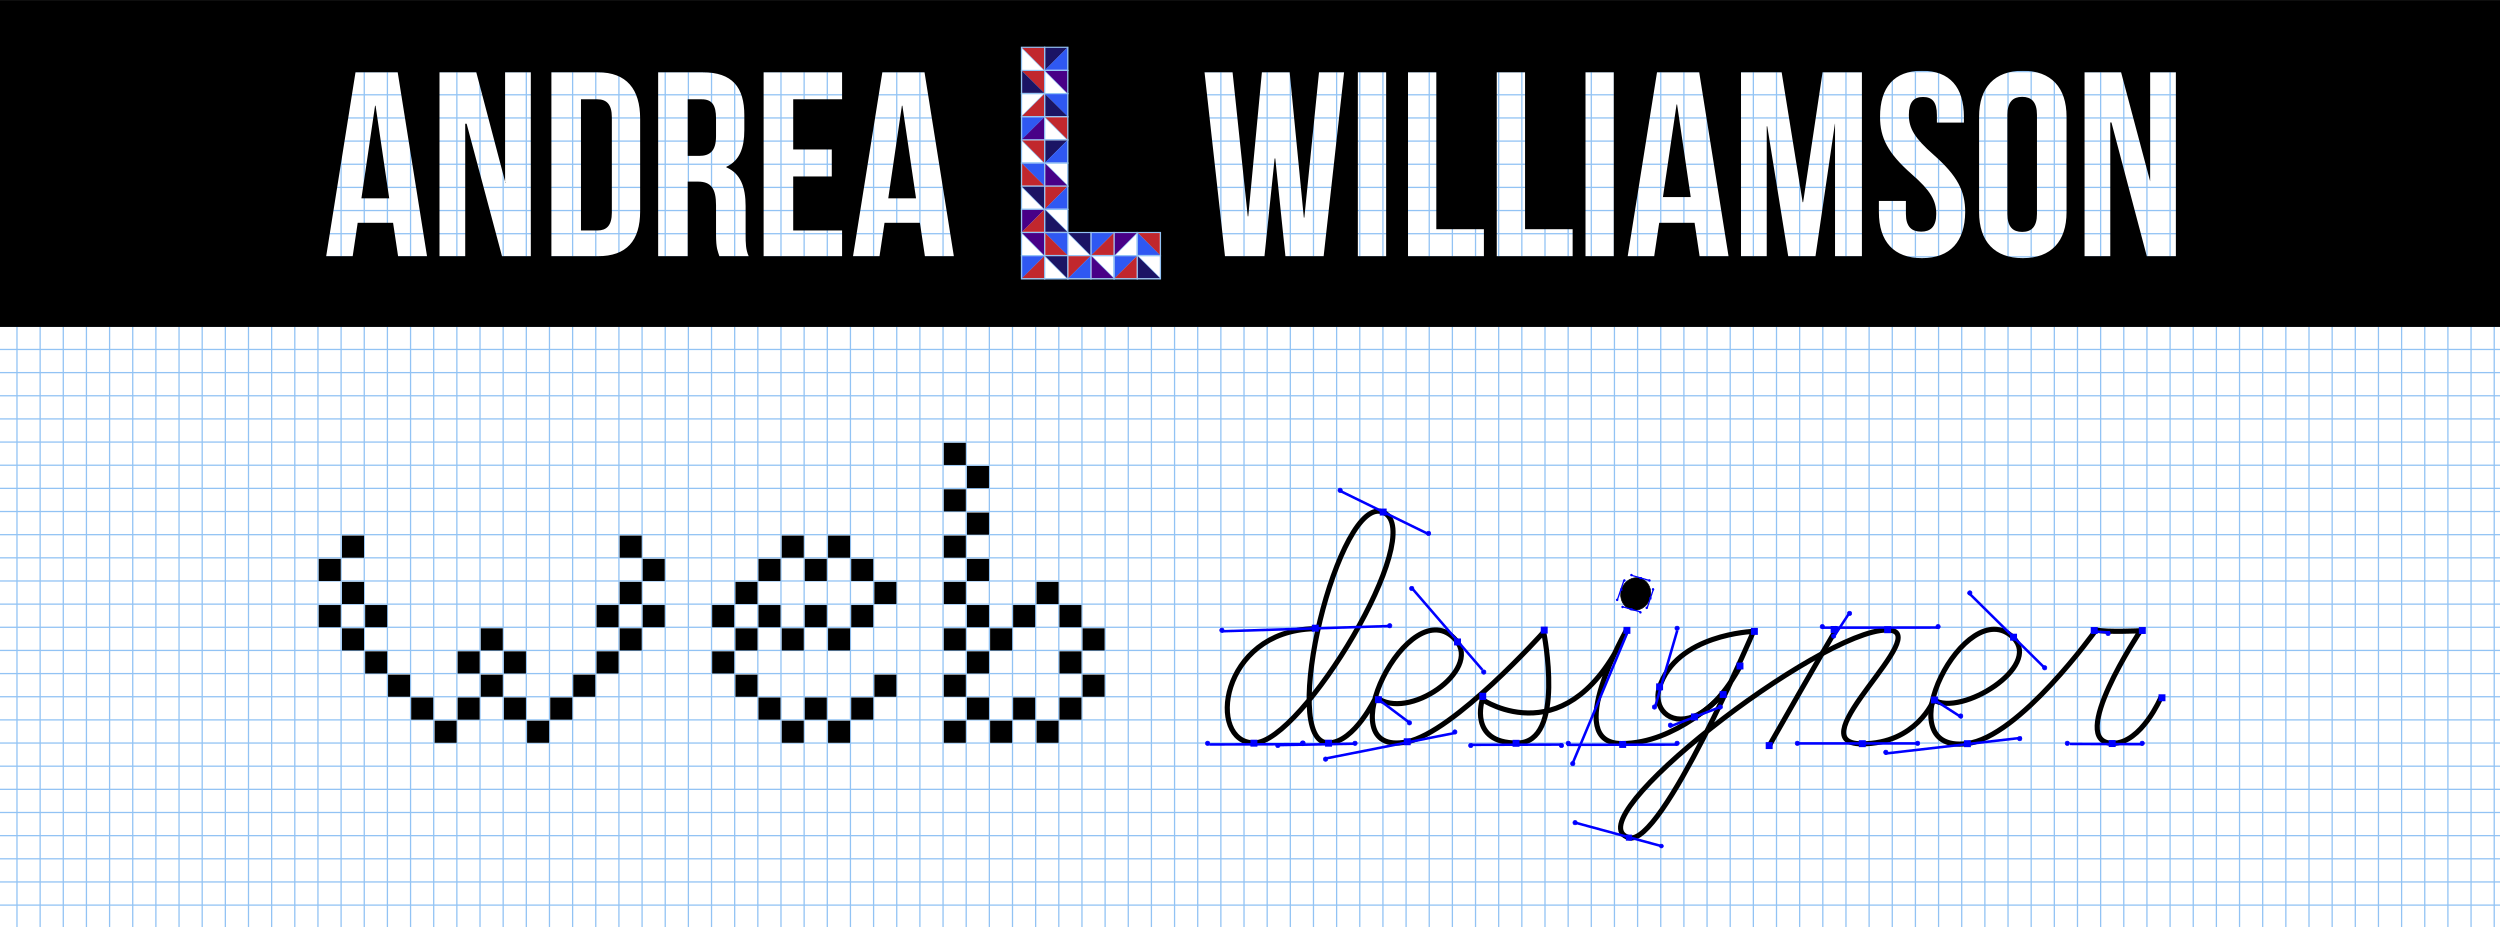 <?xml version="1.0" encoding="utf-8"?>
<!-- Generator: Adobe Illustrator 18.1.0, SVG Export Plug-In . SVG Version: 6.00 Build 0)  -->
<svg version="1.1" xmlns="http://www.w3.org/2000/svg" xmlns:xlink="http://www.w3.org/1999/xlink" x="0px" y="0px"
	 viewBox="0 0 1943.7 721.1" enable-background="new 0 0 1943.7 721.1" xml:space="preserve">
<rect x="0" y="0" width="1943.7" height="721.1" fill="#333333" stroke="none"/>
<g id="Layer_1">
	<polygon fill="#FFFFFF" points="1943.7,725.4 0,725 0,55.2 1943.7,55.7 	"/>
</g>
<g id="Layer_7">
	<path fill="none" stroke="#92C3F4" stroke-miterlimit="10" d="M1964.3,54.9"/>
	<line fill="none" stroke="#92C3F4" stroke-miterlimit="10" x1="193.2" y1="55.2" x2="193.2" y2="725.2"/>
	<line fill="none" stroke="#92C3F4" stroke-miterlimit="10" x1="211.2" y1="55.2" x2="211.2" y2="725.2"/>
	<line fill="none" stroke="#92C3F4" stroke-miterlimit="10" x1="229.2" y1="55.2" x2="229.2" y2="725.2"/>
	<line fill="none" stroke="#92C3F4" stroke-miterlimit="10" x1="247.2" y1="55.2" x2="247.2" y2="725.2"/>
	<line fill="none" stroke="#92C3F4" stroke-miterlimit="10" x1="265.2" y1="55.2" x2="265.2" y2="725.2"/>
	<line fill="none" stroke="#92C3F4" stroke-miterlimit="10" x1="283.2" y1="55.2" x2="283.2" y2="725.2"/>
	<line fill="none" stroke="#92C3F4" stroke-miterlimit="10" x1="301.2" y1="55.2" x2="301.2" y2="725.2"/>
	<line fill="none" stroke="#92C3F4" stroke-miterlimit="10" x1="319.2" y1="55.2" x2="319.2" y2="725.2"/>
	<line fill="none" stroke="#92C3F4" stroke-miterlimit="10" x1="337.2" y1="55.2" x2="337.2" y2="725.2"/>
	<line fill="none" stroke="#92C3F4" stroke-miterlimit="10" x1="355.2" y1="55.2" x2="355.2" y2="725.2"/>
	<line fill="none" stroke="#92C3F4" stroke-miterlimit="10" x1="373.2" y1="55.2" x2="373.2" y2="725.2"/>
	<line fill="none" stroke="#92C3F4" stroke-miterlimit="10" x1="391.2" y1="55.2" x2="391.2" y2="725.2"/>
	<line fill="none" stroke="#92C3F4" stroke-miterlimit="10" x1="409.2" y1="55.2" x2="409.2" y2="725.2"/>
	<line fill="none" stroke="#92C3F4" stroke-miterlimit="10" x1="427.2" y1="55.2" x2="427.2" y2="725.2"/>
	<line fill="none" stroke="#92C3F4" stroke-miterlimit="10" x1="445.2" y1="55.2" x2="445.2" y2="725.2"/>
	<line fill="none" stroke="#92C3F4" stroke-miterlimit="10" x1="463.2" y1="55.2" x2="463.2" y2="725.2"/>
	<line fill="none" stroke="#92C3F4" stroke-miterlimit="10" x1="481.2" y1="55.2" x2="481.2" y2="725.2"/>
	<line fill="none" stroke="#92C3F4" stroke-miterlimit="10" x1="499.2" y1="55.2" x2="499.2" y2="725.2"/>
	<line fill="none" stroke="#92C3F4" stroke-miterlimit="10" x1="517.2" y1="55.2" x2="517.2" y2="725.2"/>
	<line fill="none" stroke="#92C3F4" stroke-miterlimit="10" x1="535.2" y1="55.2" x2="535.2" y2="725.2"/>
	<line fill="none" stroke="#92C3F4" stroke-miterlimit="10" x1="553.2" y1="55.2" x2="553.2" y2="725.2"/>
	<line fill="none" stroke="#92C3F4" stroke-miterlimit="10" x1="571.2" y1="55.2" x2="571.2" y2="725.2"/>
	<line fill="none" stroke="#92C3F4" stroke-miterlimit="10" x1="589.2" y1="55.2" x2="589.2" y2="725.2"/>
	<line fill="none" stroke="#92C3F4" stroke-miterlimit="10" x1="607.2" y1="55.2" x2="607.2" y2="725.2"/>
	<line fill="none" stroke="#92C3F4" stroke-miterlimit="10" x1="625.2" y1="55.2" x2="625.2" y2="725.2"/>
	<line fill="none" stroke="#92C3F4" stroke-miterlimit="10" x1="643.2" y1="55.2" x2="643.2" y2="725.2"/>
	<line fill="none" stroke="#92C3F4" stroke-miterlimit="10" x1="661.2" y1="55.2" x2="661.2" y2="725.2"/>
	<line fill="none" stroke="#92C3F4" stroke-miterlimit="10" x1="679.2" y1="55.2" x2="679.2" y2="725.2"/>
	<line fill="none" stroke="#92C3F4" stroke-miterlimit="10" x1="697.2" y1="55.2" x2="697.2" y2="725.2"/>
	<line fill="none" stroke="#92C3F4" stroke-miterlimit="10" x1="715.2" y1="55.2" x2="715.2" y2="725.2"/>
	<line fill="none" stroke="#92C3F4" stroke-miterlimit="10" x1="733.2" y1="55.2" x2="733.2" y2="725.2"/>
	<line fill="none" stroke="#92C3F4" stroke-miterlimit="10" x1="751.2" y1="55.2" x2="751.2" y2="725.2"/>
	<line fill="none" stroke="#92C3F4" stroke-miterlimit="10" x1="769.2" y1="55.2" x2="769.2" y2="725.2"/>
	<line fill="none" stroke="#92C3F4" stroke-miterlimit="10" x1="787.2" y1="55.2" x2="787.2" y2="725.2"/>
	<line fill="none" stroke="#92C3F4" stroke-miterlimit="10" x1="805.2" y1="55.2" x2="805.2" y2="725.2"/>
	<line fill="none" stroke="#92C3F4" stroke-miterlimit="10" x1="823.2" y1="55.2" x2="823.2" y2="725.2"/>
	<line fill="none" stroke="#92C3F4" stroke-miterlimit="10" x1="841.2" y1="55.2" x2="841.2" y2="725.2"/>
	<line fill="none" stroke="#92C3F4" stroke-miterlimit="10" x1="859.2" y1="55.2" x2="859.2" y2="725.2"/>
	<line fill="none" stroke="#92C3F4" stroke-miterlimit="10" x1="877.2" y1="55.2" x2="877.2" y2="725.2"/>
	<line fill="none" stroke="#92C3F4" stroke-miterlimit="10" x1="895.2" y1="55.2" x2="895.2" y2="725.2"/>
	<line fill="none" stroke="#92C3F4" stroke-miterlimit="10" x1="913.2" y1="55.2" x2="913.2" y2="725.2"/>
	<line fill="none" stroke="#92C3F4" stroke-miterlimit="10" x1="931.2" y1="55.2" x2="931.2" y2="725.2"/>
	<line fill="none" stroke="#92C3F4" stroke-miterlimit="10" x1="949.2" y1="55.2" x2="949.2" y2="725.2"/>
	<line fill="none" stroke="#92C3F4" stroke-miterlimit="10" x1="967.2" y1="55.2" x2="967.2" y2="725.2"/>
	<line fill="none" stroke="#92C3F4" stroke-miterlimit="10" x1="985.2" y1="55.2" x2="985.2" y2="725.2"/>
	<line fill="none" stroke="#92C3F4" stroke-miterlimit="10" x1="1003.2" y1="55.2" x2="1003.2" y2="725.2"/>
	<line fill="none" stroke="#92C3F4" stroke-miterlimit="10" x1="1021.2" y1="55.2" x2="1021.2" y2="725.2"/>
	<line fill="none" stroke="#92C3F4" stroke-miterlimit="10" x1="1039.2" y1="55.2" x2="1039.2" y2="725.2"/>
	<line fill="none" stroke="#92C3F4" stroke-miterlimit="10" x1="1057.2" y1="55.2" x2="1057.2" y2="725.2"/>
	<line fill="none" stroke="#92C3F4" stroke-miterlimit="10" x1="1075.2" y1="55.2" x2="1075.2" y2="725.2"/>
	<line fill="none" stroke="#92C3F4" stroke-miterlimit="10" x1="1093.2" y1="55.2" x2="1093.2" y2="725.2"/>
	<line fill="none" stroke="#92C3F4" stroke-miterlimit="10" x1="1111.2" y1="55.2" x2="1111.2" y2="725.2"/>
	<line fill="none" stroke="#92C3F4" stroke-miterlimit="10" x1="1129.2" y1="55.2" x2="1129.2" y2="725.2"/>
	<line fill="none" stroke="#92C3F4" stroke-miterlimit="10" x1="1147.2" y1="55.2" x2="1147.2" y2="725.2"/>
	<line fill="none" stroke="#92C3F4" stroke-miterlimit="10" x1="1165.2" y1="55.2" x2="1165.2" y2="725.2"/>
	<line fill="none" stroke="#92C3F4" stroke-miterlimit="10" x1="1183.2" y1="55.2" x2="1183.2" y2="725.2"/>
	<line fill="none" stroke="#92C3F4" stroke-miterlimit="10" x1="1201.2" y1="55.2" x2="1201.2" y2="725.2"/>
	<line fill="none" stroke="#92C3F4" stroke-miterlimit="10" x1="1219.2" y1="55.2" x2="1219.2" y2="725.2"/>
	<line fill="none" stroke="#92C3F4" stroke-miterlimit="10" x1="1237.2" y1="55.2" x2="1237.2" y2="725.2"/>
	<line fill="none" stroke="#92C3F4" stroke-miterlimit="10" x1="1255.2" y1="55.2" x2="1255.2" y2="725.2"/>
	<line fill="none" stroke="#92C3F4" stroke-miterlimit="10" x1="1273.2" y1="55.2" x2="1273.2" y2="725.2"/>
	<line fill="none" stroke="#92C3F4" stroke-miterlimit="10" x1="1291.2" y1="55.2" x2="1291.2" y2="725.2"/>
	<line fill="none" stroke="#92C3F4" stroke-miterlimit="10" x1="1309.2" y1="55.2" x2="1309.2" y2="725.2"/>
	<line fill="none" stroke="#92C3F4" stroke-miterlimit="10" x1="1327.2" y1="55.2" x2="1327.2" y2="725.2"/>
	<line fill="none" stroke="#92C3F4" stroke-miterlimit="10" x1="1345.2" y1="55.2" x2="1345.2" y2="725.2"/>
	<line fill="none" stroke="#92C3F4" stroke-miterlimit="10" x1="1363.2" y1="55.2" x2="1363.2" y2="725.2"/>
	<line fill="none" stroke="#92C3F4" stroke-miterlimit="10" x1="1381.2" y1="55.2" x2="1381.2" y2="725.2"/>
	<line fill="none" stroke="#92C3F4" stroke-miterlimit="10" x1="1399.2" y1="55.2" x2="1399.2" y2="725.2"/>
	<line fill="none" stroke="#92C3F4" stroke-miterlimit="10" x1="1417.2" y1="55.2" x2="1417.2" y2="725.2"/>
	<line fill="none" stroke="#92C3F4" stroke-miterlimit="10" x1="1435.2" y1="55.2" x2="1435.2" y2="725.2"/>
	<line fill="none" stroke="#92C3F4" stroke-miterlimit="10" x1="1453.2" y1="55.2" x2="1453.2" y2="725.2"/>
	<line fill="none" stroke="#92C3F4" stroke-miterlimit="10" x1="1471.2" y1="55.2" x2="1471.2" y2="725.2"/>
	<line fill="none" stroke="#92C3F4" stroke-miterlimit="10" x1="1489.2" y1="55.2" x2="1489.2" y2="725.2"/>
	<line fill="none" stroke="#92C3F4" stroke-miterlimit="10" x1="1507.2" y1="55.2" x2="1507.2" y2="725.2"/>
	<line fill="none" stroke="#92C3F4" stroke-miterlimit="10" x1="1525.2" y1="55.2" x2="1525.2" y2="725.2"/>
	<line fill="none" stroke="#92C3F4" stroke-miterlimit="10" x1="1543.2" y1="55.2" x2="1543.2" y2="725.2"/>
	<line fill="none" stroke="#92C3F4" stroke-miterlimit="10" x1="1561.2" y1="55.2" x2="1561.2" y2="725.2"/>
	<line fill="none" stroke="#92C3F4" stroke-miterlimit="10" x1="1579.2" y1="55.2" x2="1579.2" y2="725.2"/>
	<line fill="none" stroke="#92C3F4" stroke-miterlimit="10" x1="1597.2" y1="55.2" x2="1597.2" y2="725.2"/>
	<line fill="none" stroke="#92C3F4" stroke-miterlimit="10" x1="1615.2" y1="55.2" x2="1615.2" y2="725.2"/>
	<line fill="none" stroke="#92C3F4" stroke-miterlimit="10" x1="1633.2" y1="55.2" x2="1633.2" y2="725.2"/>
	<line fill="none" stroke="#92C3F4" stroke-miterlimit="10" x1="1651.2" y1="55.2" x2="1651.2" y2="725.2"/>
	<line fill="none" stroke="#92C3F4" stroke-miterlimit="10" x1="1669.2" y1="55.2" x2="1669.2" y2="725.2"/>
	<line fill="none" stroke="#92C3F4" stroke-miterlimit="10" x1="1687.2" y1="55.2" x2="1687.2" y2="725.2"/>
	<line fill="none" stroke="#92C3F4" stroke-miterlimit="10" x1="1705.2" y1="55.2" x2="1705.2" y2="725.2"/>
	<line fill="none" stroke="#92C3F4" stroke-miterlimit="10" x1="1723.2" y1="55.2" x2="1723.2" y2="725.2"/>
	<line fill="none" stroke="#92C3F4" stroke-miterlimit="10" x1="1741.2" y1="55.2" x2="1741.2" y2="725.2"/>
	<line fill="none" stroke="#92C3F4" stroke-miterlimit="10" x1="-0.3" y1="73.7" x2="1943.7" y2="73.7"/>
	<line fill="none" stroke="#92C3F4" stroke-miterlimit="10" x1="-0.3" y1="91.7" x2="1943.7" y2="91.7"/>
	<line fill="none" stroke="#92C3F4" stroke-miterlimit="10" x1="-0.3" y1="109.7" x2="1943.7" y2="109.7"/>
	<line fill="none" stroke="#92C3F4" stroke-miterlimit="10" x1="-0.3" y1="127.7" x2="1943.7" y2="127.7"/>
	<line fill="none" stroke="#92C3F4" stroke-miterlimit="10" x1="-0.3" y1="145.7" x2="1943.7" y2="145.7"/>
	<line fill="none" stroke="#92C3F4" stroke-miterlimit="10" x1="-0.3" y1="55.7" x2="1943.7" y2="55.7"/>
	<line fill="none" stroke="#92C3F4" stroke-miterlimit="10" x1="-0.3" y1="163.7" x2="1943.7" y2="163.7"/>
	<line fill="none" stroke="#92C3F4" stroke-miterlimit="10" x1="-0.3" y1="181.7" x2="1943.7" y2="181.7"/>
	<line fill="none" stroke="#92C3F4" stroke-miterlimit="10" x1="-0.3" y1="199.7" x2="1943.7" y2="199.7"/>
	<line fill="none" stroke="#92C3F4" stroke-miterlimit="10" x1="-0.3" y1="217.7" x2="1943.7" y2="217.7"/>
	<line fill="none" stroke="#92C3F4" stroke-miterlimit="10" x1="-0.3" y1="235.7" x2="1943.7" y2="235.7"/>
	<line fill="none" stroke="#92C3F4" stroke-miterlimit="10" x1="-0.3" y1="253.7" x2="1943.7" y2="253.7"/>
	<line fill="none" stroke="#92C3F4" stroke-miterlimit="10" x1="-0.3" y1="271.7" x2="1943.7" y2="271.7"/>
	<line fill="none" stroke="#92C3F4" stroke-miterlimit="10" x1="-0.3" y1="289.7" x2="1943.7" y2="289.7"/>
	<line fill="none" stroke="#92C3F4" stroke-miterlimit="10" x1="-0.3" y1="307.7" x2="1943.7" y2="307.7"/>
	<line fill="none" stroke="#92C3F4" stroke-miterlimit="10" x1="-0.3" y1="325.7" x2="1943.7" y2="325.7"/>
	<line fill="none" stroke="#92C3F4" stroke-miterlimit="10" x1="-0.3" y1="343.7" x2="1943.7" y2="343.7"/>
	<line fill="none" stroke="#92C3F4" stroke-miterlimit="10" x1="-0.3" y1="361.7" x2="1943.7" y2="361.7"/>
	<line fill="none" stroke="#92C3F4" stroke-miterlimit="10" x1="-0.3" y1="379.7" x2="1943.7" y2="379.7"/>
	<line fill="none" stroke="#92C3F4" stroke-miterlimit="10" x1="-0.3" y1="397.7" x2="1943.7" y2="397.7"/>
	<line fill="none" stroke="#92C3F4" stroke-miterlimit="10" x1="-0.3" y1="415.7" x2="1943.7" y2="415.7"/>
	<line fill="none" stroke="#92C3F4" stroke-miterlimit="10" x1="-0.3" y1="433.7" x2="1943.7" y2="433.7"/>
	<line fill="none" stroke="#92C3F4" stroke-miterlimit="10" x1="-0.3" y1="451.7" x2="1943.7" y2="451.7"/>
	<line fill="none" stroke="#92C3F4" stroke-miterlimit="10" x1="-0.3" y1="469.7" x2="1943.7" y2="469.7"/>
	<line fill="none" stroke="#92C3F4" stroke-miterlimit="10" x1="-0.3" y1="487.7" x2="1943.7" y2="487.7"/>
	<line fill="none" stroke="#92C3F4" stroke-miterlimit="10" x1="-0.3" y1="505.7" x2="1943.7" y2="505.7"/>
	<line fill="none" stroke="#92C3F4" stroke-miterlimit="10" x1="-0.3" y1="523.7" x2="1943.7" y2="523.7"/>
	<line fill="none" stroke="#92C3F4" stroke-miterlimit="10" x1="-0.3" y1="541.7" x2="1943.7" y2="541.7"/>
	<line fill="none" stroke="#92C3F4" stroke-miterlimit="10" x1="-0.3" y1="559.7" x2="1943.7" y2="559.7"/>
	<line fill="none" stroke="#92C3F4" stroke-miterlimit="10" x1="-0.3" y1="577.7" x2="1943.7" y2="577.7"/>
	<line fill="none" stroke="#92C3F4" stroke-miterlimit="10" x1="-0.3" y1="595.7" x2="1943.7" y2="595.7"/>
	<line fill="none" stroke="#92C3F4" stroke-miterlimit="10" x1="-0.3" y1="613.7" x2="1943.7" y2="613.7"/>
	<line fill="none" stroke="#92C3F4" stroke-miterlimit="10" x1="-0.3" y1="631.7" x2="1943.7" y2="631.7"/>
	<line fill="none" stroke="#92C3F4" stroke-miterlimit="10" x1="-0.3" y1="649.7" x2="1943.7" y2="649.7"/>
	<line fill="none" stroke="#92C3F4" stroke-miterlimit="10" x1="-0.3" y1="667.7" x2="1943.7" y2="667.7"/>
	<rect x="661.8" y="470.4" width="17.1" height="17.2"/>
	<rect x="661.8" y="434.5" width="17.1" height="17.2"/>
	<rect x="643.8" y="416.4" width="17.1" height="17.2"/>
	<rect x="625.7" y="434.5" width="17.1" height="17.2"/>
	<rect x="643.8" y="488.5" width="17.1" height="17.2"/>
	<rect x="607.8" y="488.5" width="17.1" height="17.2"/>
	<rect x="589.7" y="470.4" width="17.1" height="17.2"/>
	<rect x="625.7" y="470.4" width="17.1" height="17.2"/>
	<rect x="679.8" y="452.4" width="17.1" height="17.2"/>
	<rect x="571.8" y="452.4" width="17.1" height="17.2"/>
	<rect x="607.8" y="416.4" width="17.1" height="17.2"/>
	<rect x="553.7" y="470.4" width="17.1" height="17.2"/>
	<rect x="571.8" y="488.5" width="17.1" height="17.2"/>
	<rect x="553.7" y="506.4" width="17.1" height="17.2"/>
	<rect x="571.8" y="524.5" width="17.1" height="17.2"/>
	<rect x="589.7" y="542.3" width="17.1" height="17.2"/>
	<rect x="607.8" y="560.3" width="17.1" height="17.2"/>
	<rect x="625.7" y="542.3" width="17.1" height="17.2"/>
	<rect x="643.8" y="560.3" width="17.1" height="17.2"/>
	<rect x="661.8" y="542.3" width="17.1" height="17.2"/>
	<rect x="679.8" y="524.5" width="17.1" height="17.2"/>
	<rect x="733.8" y="344.3" width="17.1" height="17.2"/>
	<rect x="751.8" y="362.3" width="17.1" height="17.2"/>
	<rect x="733.8" y="380.4" width="17.1" height="17.2"/>
	<rect x="751.8" y="398.5" width="17.1" height="17.2"/>
	<rect x="733.8" y="416.4" width="17.1" height="17.2"/>
	<rect x="751.8" y="434.5" width="17.1" height="17.2"/>
	<rect x="733.8" y="452.4" width="17.1" height="17.2"/>
	<rect x="751.8" y="470.4" width="17.1" height="17.2"/>
	<rect x="733.8" y="488.5" width="17.1" height="17.2"/>
	<rect x="751.8" y="506.4" width="17.1" height="17.2"/>
	<rect x="733.8" y="524.5" width="17.1" height="17.2"/>
	<rect x="751.8" y="542.3" width="17.1" height="17.2"/>
	<rect x="733.8" y="560.3" width="17.1" height="17.2"/>
	<rect x="769.8" y="560.3" width="17.1" height="17.2"/>
	<rect x="787.7" y="542.3" width="17.1" height="17.2"/>
	<rect x="805.9" y="560.3" width="17.1" height="17.2"/>
	<rect x="823.7" y="542.3" width="17.1" height="17.2"/>
	<rect x="841.7" y="524.5" width="17.1" height="17.2"/>
	<rect x="823.7" y="506.4" width="17.1" height="17.2"/>
	<rect x="841.7" y="488.5" width="17.1" height="17.2"/>
	<rect x="823.7" y="470.4" width="17.1" height="17.2"/>
	<rect x="805.9" y="452.4" width="17.1" height="17.2"/>
	<rect x="787.7" y="470.4" width="17.1" height="17.2"/>
	<rect x="769.8" y="488.5" width="17.1" height="17.2"/>
	<rect x="589.7" y="434.5" width="17.1" height="17.2"/>
	<rect x="265.9" y="416.4" width="17.1" height="17.2"/>
	<rect x="283.9" y="470.4" width="17.1" height="17.2"/>
	<rect x="247.8" y="434.5" width="17.1" height="17.2"/>
	<rect x="265.9" y="452.4" width="17.1" height="17.2"/>
	<rect x="247.8" y="470.4" width="17.1" height="17.2"/>
	<rect x="265.9" y="488.5" width="17.1" height="17.2"/>
	<rect x="283.9" y="506.4" width="17.1" height="17.2"/>
	<rect x="301.7" y="524.5" width="17.1" height="17.2"/>
	<rect x="319.7" y="542.3" width="17.1" height="17.2"/>
	<rect x="337.9" y="560.3" width="17.1" height="17.2"/>
	<rect x="355.8" y="542.3" width="17.1" height="17.2"/>
	<rect x="391.8" y="542.3" width="17.1" height="17.2"/>
	<rect x="409.8" y="560.3" width="17.1" height="17.2"/>
	<rect x="427.8" y="542.3" width="17.1" height="17.2"/>
	<rect x="445.7" y="524.5" width="17.1" height="17.2"/>
	<rect x="463.8" y="506.4" width="17.1" height="17.2"/>
	<rect x="355.8" y="506.4" width="17.1" height="17.2"/>
	<rect x="391.8" y="506.4" width="17.1" height="17.2"/>
	<rect x="373.8" y="488.5" width="17.1" height="17.2"/>
	<rect x="373.8" y="524.5" width="17.1" height="17.2"/>
	<rect x="481.8" y="488.5" width="17.1" height="17.2"/>
	<rect x="463.8" y="470.4" width="17.1" height="17.2"/>
	<rect x="499.7" y="434.5" width="17.1" height="17.2"/>
	<rect x="481.8" y="416.4" width="17.1" height="17.2"/>
	<rect x="499.7" y="470.4" width="17.1" height="17.2"/>
	<rect x="481.8" y="452.4" width="17.1" height="17.2"/>
	<path fill="none" stroke="#FF0000" stroke-miterlimit="10" d="M1949.8,253.8"/>
	<g>
		<ellipse transform="matrix(0.957 0.291 -0.291 0.957 189.086 -349.799)" cx="1271.6" cy="461.4" rx="11.6" ry="12.7"/>
		
			<ellipse transform="matrix(0.957 0.291 -0.291 0.957 189.086 -349.799)" fill="none" stroke="#000000" stroke-width="0.5" stroke-miterlimit="10" cx="1271.6" cy="461.4" rx="11.6" ry="12.7"/>
	</g>
	<path fill="none" stroke="#000000" stroke-width="4" stroke-miterlimit="10" d="M1428.8,487.7c-5,7.2-53.9,93.2-53.9,93.2"/>
	<path fill="none" stroke="#000000" stroke-width="4" stroke-miterlimit="10" d="M1352.4,518.9c0,0-15.7,30.7-35.6,38.2
		c-19.6,7.4-31.4-7.3-26.8-22.2c13-41.9,73.3-44,73.3-44s-71.5,167.7-96.8,160.4c-44.3-12.8,148.7-161.5,200.6-161.5
		c39.4,0-71.4,88.5-19.6,88.5c42.5,0,55.9-34,55.9-34"/>
	<path fill="none" stroke="#000000" stroke-width="4" stroke-miterlimit="10" d="M1021.7,488.8c-73.6,1.9-83.6,88.8-46.6,88.8
		s135.3-162.7,100.7-179.2c-34.6-16.5-82.9,179.9-42.8,179.2c20.1-0.3,36.8-35.6,36.8-35.6c24.6,19.3,82.2-20.9,62.3-44.1
		c-35.8-41.8-102.6,91.8-38.3,78.9c36.4-7.3,106.4-85.4,106.4-85.4s17.3,86.3-20.7,86.3s-27-33.8-27-33.8s67.8,46,112.7-55.1
		c0,0-51.6,89.3-4.3,89.3c42.5,0,78.2-37.8,78.2-37.8"/>
	<path fill="none" stroke="#000000" stroke-miterlimit="10" d="M1181.2,600.8"/>
	<path fill="none" stroke="#000000" stroke-width="4" stroke-miterlimit="10" d="M1503.3,544.1c21.1,13.4,84.7-25.8,62-48.3
		c-36.4-36.2-101.4,89.9-36.4,82.4c41-4.7,100.7-88.4,100.7-88.4c8.3,1.9,34.6,0.6,34.6,0.6s-58.3,87.5-21.5,87.5
		c22.2,0,37.5-35.9,37.5-35.9"/>
	<circle fill="#0000FF" stroke="#0000FF" stroke-width="0.5" stroke-miterlimit="10" cx="950" cy="490" r="1.7"/>
	<circle fill="#0000FF" stroke="#0000FF" stroke-width="0.5" stroke-miterlimit="10" cx="993.5" cy="579.6" r="1.7"/>
	<circle fill="#0000FF" stroke="#0000FF" stroke-miterlimit="10" cx="1012.9" cy="577.9" r="1.7"/>
	<circle fill="#0000FF" stroke="#0000FF" stroke-width="0.5" stroke-miterlimit="10" cx="1053.5" cy="577.9" r="1.7"/>
	<circle fill="#0000FF" stroke="#0000FF" stroke-width="0.5" stroke-miterlimit="10" cx="1030.6" cy="590.2" r="1.7"/>
	<circle fill="#0000FF" stroke="#0000FF" stroke-width="0.5" stroke-miterlimit="10" cx="1080.5" cy="486.5" r="1.7"/>
	<circle fill="#0000FF" stroke="#0000FF" stroke-width="0.5" stroke-miterlimit="10" cx="1153.6" cy="522.5" r="1.7"/>
	<circle fill="#0000FF" stroke="#0000FF" stroke-width="0.5" stroke-miterlimit="10" cx="1097.6" cy="457.5" r="1.7"/>
	<circle fill="#0000FF" stroke="#0000FF" stroke-width="0.5" stroke-miterlimit="10" cx="1110.7" cy="414.7" r="1.7"/>
	<circle fill="#0000FF" stroke="#0000FF" stroke-width="0.5" stroke-miterlimit="10" cx="1041.9" cy="381.2" r="1.7"/>
	<circle fill="#0000FF" stroke="#0000FF" stroke-width="0.5" stroke-miterlimit="10" cx="1095.8" cy="562" r="1.7"/>
	<circle fill="#0000FF" stroke="#0000FF" stroke-width="0.5" stroke-miterlimit="10" cx="1131.1" cy="569.1" r="1.7"/>
	<circle fill="#0000FF" stroke="#0000FF" stroke-width="0.5" stroke-miterlimit="10" cx="1143.5" cy="579.6" r="1.7"/>
	<circle fill="#0000FF" stroke="#0000FF" stroke-width="0.5" stroke-miterlimit="10" cx="1214" cy="579.6" r="1.7"/>
	<circle fill="#0000FF" stroke="#0000FF" stroke-width="0.5" stroke-miterlimit="10" cx="1219.3" cy="577.9" r="1.7"/>
	<circle fill="#0000FF" stroke="#0000FF" stroke-width="0.5" stroke-miterlimit="10" cx="1222.8" cy="593.7" r="1.7"/>
	<circle fill="#0000FF" stroke="#0000FF" stroke-width="0.5" stroke-miterlimit="10" cx="1224.6" cy="639.6" r="1.7"/>
	<circle fill="#0000FF" stroke="#0000FF" stroke-width="0.5" stroke-miterlimit="10" cx="1291.7" cy="657.8" r="1.5"/>
	<circle fill="#0000FF" stroke="#0000FF" stroke-width="0.5" stroke-miterlimit="10" cx="1397.4" cy="577.9" r="1.7"/>
	<circle fill="#0000FF" stroke="#0000FF" stroke-width="0.5" stroke-miterlimit="10" cx="1425.6" cy="494.5" r="1.7"/>
	<circle fill="#0000FF" stroke="#0000FF" stroke-width="0.5" stroke-miterlimit="10" cx="1416.8" cy="487.2" r="1.7"/>
	<circle fill="#0000FF" stroke="#0000FF" stroke-width="0.5" stroke-miterlimit="10" cx="1438" cy="476.9" r="1.7"/>
	<circle fill="#0000FF" stroke="#0000FF" stroke-width="0.5" stroke-miterlimit="10" cx="1506.8" cy="487.2" r="1.7"/>
	<circle fill="#0000FF" stroke="#0000FF" stroke-width="0.5" stroke-miterlimit="10" cx="1531.5" cy="461" r="1.7"/>
	<circle fill="#0000FF" stroke="#0000FF" stroke-width="0.5" stroke-miterlimit="10" cx="1589.7" cy="519.2" r="1.7"/>
	<circle fill="#0000FF" stroke="#0000FF" stroke-width="0.5" stroke-miterlimit="10" cx="1524.4" cy="556.7" r="1.7"/>
	<circle fill="#0000FF" stroke="#0000FF" stroke-width="0.5" stroke-miterlimit="10" cx="1570.3" cy="574.3" r="1.7"/>
	<circle fill="#0000FF" stroke="#0000FF" stroke-width="0.5" stroke-miterlimit="10" cx="1607.3" cy="577.9" r="1.7"/>
	<circle fill="#0000FF" stroke="#0000FF" stroke-width="0.5" stroke-miterlimit="10" cx="1665.5" cy="577.9" r="1.7"/>
	<circle fill="#0000FF" stroke="#0000FF" stroke-width="0.5" stroke-miterlimit="10" cx="1639" cy="492.5" r="1.7"/>
	<circle fill="#0000FF" stroke="#0000FF" stroke-width="0.5" stroke-miterlimit="10" cx="1490.9" cy="577.9" r="1.7"/>
	<circle fill="#0000FF" stroke="#0000FF" stroke-width="0.5" stroke-miterlimit="10" cx="1466.2" cy="584.9" r="1.7"/>
	<circle fill="#0000FF" stroke="#0000FF" stroke-width="0.5" stroke-miterlimit="10" cx="1303.9" cy="577.9" r="1.7"/>
	<circle fill="#0000FF" stroke="#0000FF" stroke-width="0.5" stroke-miterlimit="10" cx="1298.7" cy="563.8" r="1.7"/>
	<circle fill="#0000FF" stroke="#0000FF" stroke-width="0.5" stroke-miterlimit="10" cx="1286.3" cy="549.7" r="1.7"/>
	<circle fill="#0000FF" stroke="#0000FF" stroke-width="0.5" stroke-miterlimit="10" cx="1303.9" cy="488.5" r="1.7"/>
	<circle fill="#0000FF" stroke="#0000FF" stroke-width="0.5" stroke-miterlimit="10" cx="1337.5" cy="549.7" r="1.7"/>
	<circle fill="#0000FF" stroke="#0000FF" stroke-width="0.5" stroke-miterlimit="10" cx="938.9" cy="577.9" r="1.7"/>
	<rect x="1072.7" y="395.4" fill="#0000FF" width="5.4" height="5.4"/>
	<rect x="972.2" y="575.1" fill="#0000FF" width="5.4" height="5.4"/>
	<rect x="1030.2" y="575.1" fill="#0000FF" width="5.4" height="5.4"/>
	<rect x="1019.9" y="485.7" fill="#0000FF" width="5.4" height="5.4"/>
	<g>
		<ellipse fill="#0000FF" stroke="#0000FF" stroke-miterlimit="10" cx="1268.4" cy="447.1" rx="0.5" ry="0.5"/>
		<ellipse fill="#0000FF" stroke="#0000FF" stroke-miterlimit="10" cx="1282.4" cy="451.3" rx="0.5" ry="0.5"/>
		<ellipse fill="#0000FF" stroke="#0000FF" stroke-miterlimit="10" cx="1285.2" cy="458.2" rx="0.5" ry="0.5"/>
		<ellipse fill="#0000FF" stroke="#0000FF" stroke-miterlimit="10" cx="1280.3" cy="472.6" rx="0.5" ry="0.5"/>
		<ellipse fill="#0000FF" stroke="#0000FF" stroke-miterlimit="10" cx="1275.4" cy="476.1" rx="0.5" ry="0.5"/>
		<ellipse fill="#0000FF" stroke="#0000FF" stroke-miterlimit="10" cx="1261.5" cy="471.9" rx="0.5" ry="0.5"/>
		<ellipse fill="#0000FF" stroke="#0000FF" stroke-miterlimit="10" cx="1257.3" cy="466.4" rx="0.5" ry="0.5"/>
		<ellipse fill="#0000FF" stroke="#0000FF" stroke-miterlimit="10" cx="1262.9" cy="451.3" rx="0.5" ry="0.5"/>
		<line fill="none" stroke="#0000FF" stroke-miterlimit="10" x1="1262.5" y1="451.5" x2="1257.5" y2="466.3"/>
		<line fill="none" stroke="#0000FF" stroke-miterlimit="10" x1="1285.6" y1="457.8" x2="1280.6" y2="472.7"/>
		<line fill="none" stroke="#0000FF" stroke-miterlimit="10" x1="1275.6" y1="475.8" x2="1261.7" y2="471.8"/>
		<line fill="none" stroke="#0000FF" stroke-miterlimit="10" x1="1282" y1="451.2" x2="1268.1" y2="447.2"/>
		<rect x="1274.8" y="448.6" fill="#0000FF" width="1.7" height="1.7"/>
		<rect x="1282.3" y="464.3" fill="#0000FF" width="1.7" height="1.7"/>
		<rect x="1267.6" y="472.9" fill="#0000FF" width="1.7" height="1.7"/>
		<rect x="1259.7" y="457.5" fill="#0000FF" width="1.7" height="1.7"/>
	</g>
	<rect x="1262.2" y="487.4" fill="#0000FF" width="5.4" height="5.4"/>
	<rect x="1361.3" y="488.2" fill="#0000FF" width="5.4" height="5.4"/>
	<rect x="1197.9" y="487.2" fill="#0000FF" width="5.4" height="5.4"/>
	<rect x="1130.5" y="496.4" fill="#0000FF" width="5.4" height="5.4"/>
	<rect x="1176" y="575.2" fill="#0000FF" width="5.4" height="5.4"/>
	<rect x="1150.1" y="538.6" fill="#0000FF" width="5.4" height="5.6"/>
	<rect x="1091.4" y="574" fill="#0000FF" width="5.4" height="5.4"/>
	<rect x="1069" y="541.3" fill="#0000FF" width="5.4" height="5.4"/>
	<rect x="1258.9" y="576.1" fill="#0000FF" width="5.4" height="5.4"/>
	<rect x="1287.6" y="531.3" fill="#0000FF" width="5.4" height="5.4"/>
	<rect x="1501.3" y="541.5" fill="#0000FF" width="5.4" height="5.4"/>
	<rect x="1562.8" y="492.7" fill="#0000FF" width="5.4" height="5.4"/>
	<rect x="1423.3" y="486.7" fill="#0000FF" width="5.4" height="5.4"/>
	<rect x="1662.9" y="487.5" fill="#0000FF" width="5.4" height="5.4"/>
	<rect x="1526.9" y="575.5" fill="#0000FF" width="5.4" height="5.4"/>
	<rect x="1678.2" y="539.8" fill="#0000FF" width="5.4" height="5.4"/>
	<rect x="1445.2" y="575.5" fill="#0000FF" width="5.4" height="5.4"/>
	<rect x="1639.5" y="575.4" fill="#0000FF" width="5.4" height="5.4"/>
	<rect x="1464.9" y="486.9" fill="#0000FF" width="5.4" height="5.4"/>
	<rect x="1372.8" y="577" fill="#0000FF" width="5.4" height="5.4"/>
	<rect x="1350.1" y="515.1" fill="#0000FF" width="5.4" height="5.4"/>
	<rect x="1337" y="537.3" fill="#0000FF" width="5.4" height="5.4"/>
	<rect x="1314.7" y="554.7" fill="#0000FF" width="5.4" height="5.4"/>
	<rect x="1625.5" y="487.5" fill="#0000FF" width="5.4" height="5.4"/>
	<rect x="1264.1" y="648.9" fill="#0000FF" width="4.7" height="4.7"/>
	<line fill="none" stroke="#0000FF" stroke-width="2" stroke-miterlimit="10" x1="1609.3" y1="578.4" x2="1666" y2="578.6"/>
	<line fill="none" stroke="#0000FF" stroke-width="2" stroke-miterlimit="10" x1="1465.4" y1="585.9" x2="1571.9" y2="573.6"/>
	<line fill="none" stroke="#0000FF" stroke-width="2" stroke-miterlimit="10" x1="1396.3" y1="578" x2="1491.4" y2="578"/>
	<line fill="none" stroke="#0000FF" stroke-width="2" stroke-miterlimit="10" x1="1297.9" y1="565" x2="1338" y2="549.5"/>
	<line fill="none" stroke="#0000FF" stroke-width="2" stroke-miterlimit="10" x1="1286.8" y1="549.6" x2="1304" y2="490.3"/>
	<line fill="none" stroke="#0000FF" stroke-width="2" stroke-miterlimit="10" x1="1224.3" y1="639.5" x2="1292" y2="657.9"/>
	<line fill="none" stroke="#0000FF" stroke-width="2" stroke-miterlimit="10" x1="1222.8" y1="593.2" x2="1265.9" y2="490.2"/>
	<line fill="none" stroke="#0000FF" stroke-width="2" stroke-miterlimit="10" x1="1218.3" y1="579.1" x2="1303.9" y2="578.9"/>
	<line fill="none" stroke="#0000FF" stroke-width="2" stroke-miterlimit="10" x1="1143.5" y1="579.1" x2="1214" y2="578.9"/>
	<line fill="none" stroke="#0000FF" stroke-width="2" stroke-miterlimit="10" x1="1030.2" y1="589.8" x2="1130.4" y2="570"/>
	<line fill="none" stroke="#0000FF" stroke-width="2" stroke-miterlimit="10" x1="940.2" y1="578.8" x2="1013" y2="578.6"/>
	<line fill="none" stroke="#0000FF" stroke-width="2" stroke-miterlimit="10" x1="994.8" y1="579.3" x2="1053.3" y2="578.2"/>
	<line fill="none" stroke="#0000FF" stroke-width="2" stroke-miterlimit="10" x1="1097.6" y1="457.1" x2="1152.6" y2="520.9"/>
	<line fill="none" stroke="#0000FF" stroke-width="2" stroke-miterlimit="10" x1="1070.6" y1="542.9" x2="1095.6" y2="561.7"/>
	<line fill="none" stroke="#0000FF" stroke-width="2" stroke-miterlimit="10" x1="1042.4" y1="381.9" x2="1110.7" y2="415.3"/>
	<line fill="none" stroke="#0000FF" stroke-width="2" stroke-miterlimit="10" x1="949.9" y1="490.8" x2="1081.1" y2="486.7"/>
	<line fill="none" stroke="#0000FF" stroke-width="2" stroke-miterlimit="10" x1="1504.5" y1="544.5" x2="1525.3" y2="557.9"/>
	<line fill="none" stroke="#0000FF" stroke-width="2" stroke-miterlimit="10" x1="1530.4" y1="460.7" x2="1589.6" y2="519.2"/>
	<line fill="none" stroke="#0000FF" stroke-width="2" stroke-miterlimit="10" x1="1416.5" y1="488" x2="1507.4" y2="487.9"/>
	<line fill="none" stroke="#0000FF" stroke-width="2" stroke-miterlimit="10" x1="1425.9" y1="494.8" x2="1437.1" y2="477.7"/>
	<line fill="none" stroke="#0000FF" stroke-width="2" stroke-miterlimit="10" x1="1628.7" y1="491" x2="1640.5" y2="491.8"/>
	<line fill="none" stroke="#92C3F4" stroke-miterlimit="10" x1="49.2" y1="55.2" x2="49.2" y2="725.2"/>
	<line fill="none" stroke="#92C3F4" stroke-miterlimit="10" x1="67.2" y1="55.2" x2="67.2" y2="725.2"/>
	<line fill="none" stroke="#92C3F4" stroke-miterlimit="10" x1="85.2" y1="55.2" x2="85.2" y2="725.2"/>
	<line fill="none" stroke="#92C3F4" stroke-miterlimit="10" x1="103.2" y1="55.2" x2="103.2" y2="725.2"/>
	<line fill="none" stroke="#92C3F4" stroke-miterlimit="10" x1="121.2" y1="55.2" x2="121.2" y2="725.2"/>
	<line fill="none" stroke="#92C3F4" stroke-miterlimit="10" x1="139.2" y1="55.2" x2="139.2" y2="725.2"/>
	<line fill="none" stroke="#92C3F4" stroke-miterlimit="10" x1="157.2" y1="55.2" x2="157.2" y2="725.2"/>
	<line fill="none" stroke="#92C3F4" stroke-miterlimit="10" x1="175.2" y1="55.2" x2="175.2" y2="725.2"/>
	<path fill="none" stroke="#92C3F4" stroke-miterlimit="10" d="M1154.7-227.2"/>
	<path fill="none" stroke="#92C3F4" stroke-miterlimit="10" d="M-40.8,668.3"/>
	<path fill="none" stroke="#92C3F4" stroke-miterlimit="10" d="M-22.8,668.3"/>
	<path fill="none" stroke="#92C3F4" stroke-miterlimit="10" d="M-4.8,668.3"/>
	<line fill="none" stroke="#92C3F4" stroke-miterlimit="10" x1="13.2" y1="55.2" x2="13.2" y2="725.2"/>
	<line fill="none" stroke="#92C3F4" stroke-miterlimit="10" x1="31.2" y1="55.2" x2="31.2" y2="725.2"/>
	<line fill="none" stroke="#92C3F4" stroke-miterlimit="10" x1="1759.2" y1="55.2" x2="1759.2" y2="725.2"/>
	<line fill="none" stroke="#92C3F4" stroke-miterlimit="10" x1="1777.2" y1="55.2" x2="1777.2" y2="725.2"/>
	<line fill="none" stroke="#92C3F4" stroke-miterlimit="10" x1="1795.2" y1="55.2" x2="1795.2" y2="725.2"/>
	<line fill="none" stroke="#92C3F4" stroke-miterlimit="10" x1="1813.2" y1="55.2" x2="1813.2" y2="725.2"/>
	<line fill="none" stroke="#92C3F4" stroke-miterlimit="10" x1="1831.2" y1="55.2" x2="1831.2" y2="725.2"/>
	<line fill="none" stroke="#92C3F4" stroke-miterlimit="10" x1="1849.2" y1="55.2" x2="1849.2" y2="725.2"/>
	<line fill="none" stroke="#92C3F4" stroke-miterlimit="10" x1="1867.2" y1="55.2" x2="1867.2" y2="725.2"/>
	<line fill="none" stroke="#92C3F4" stroke-miterlimit="10" x1="1885.2" y1="55.2" x2="1885.2" y2="725.2"/>
	<line fill="none" stroke="#92C3F4" stroke-miterlimit="10" x1="1903.2" y1="55.2" x2="1903.2" y2="725.2"/>
	<line fill="none" stroke="#92C3F4" stroke-miterlimit="10" x1="1921.2" y1="55.2" x2="1921.2" y2="725.2"/>
	<line fill="none" stroke="#92C3F4" stroke-miterlimit="10" x1="1939.2" y1="55.2" x2="1939.2" y2="725.2"/>
	<path fill="none" stroke="#92C3F4" stroke-miterlimit="10" d="M1957.2,55.3"/>
	<path fill="none" stroke="#92C3F4" stroke-miterlimit="10" d="M1975.2,55.3"/>
	<line fill="none" stroke="#92C3F4" stroke-miterlimit="10" x1="-0.3" y1="685.7" x2="1943.7" y2="685.7"/>
	<line fill="none" stroke="#92C3F4" stroke-miterlimit="10" x1="-0.3" y1="703.7" x2="1943.7" y2="703.7"/>
	<line fill="none" stroke="#92C3F4" stroke-miterlimit="10" x1="-0.3" y1="721.7" x2="1943.7" y2="721.7"/>
</g>
<g id="Layer_16">
	<g>
		<polygon points="1303.5,81.2 1292.9,153.2 1314.5,153.2 1303.9,81.2 		"/>
		<polygon points="701.2,82.2 690.6,154.2 712.2,154.2 701.6,82.2 		"/>
		<path d="M545.6,77.2h-10.9v44h8.9c8.3,0,13.1-3.8,13.1-15.2V92C556.7,81.8,553.6,77.2,545.6,77.2z"/>
		<polygon points="291.6,82.2 281,154.2 302.6,154.2 292,82.2 		"/>
		<path d="M464.4,77.2h-12.7v102h12.7c7.1,0,11.3-3.7,11.3-13.9V91.2C475.7,81,471.5,77.2,464.4,77.2z"/>
		<polygon points="1671.7,141.3 1671.7,141 1671.7,141.3 		"/>
		<polygon points="393,142.3 392.7,141.2 392.7,142.3 		"/>
		<path d="M1572.2,75.3c-7.1,0-11.5,3.9-11.5,14v77c0,10.2,4.4,14,11.5,14c7.1,0,11.5-3.9,11.5-14v-77
			C1583.7,79.2,1579.3,75.3,1572.2,75.3z"/>
		<path d="M-1.3,0.2v254h1945V0.2H-1.3z M309.5,199.2l-3.9-26h-27.5l-3.9,26h-20.6l22.8-143h32.8l22.8,143H309.5z M412.7,199.2
			h-22.4l-27.5-103h-1.1v103h-20v-143h28.6l22.4,85v-85h20V199.2z M497.7,164.3c0,22.8-10.5,34.9-32.9,34.9h-36.1v-143h36.1
			c22.4,0,32.9,13.2,32.9,36V164.3z M559.3,199.2c-1.2-4-2.6-5.6-2.6-17.2v-22.4c0-13.2-4-18.4-14.1-18.4h-7.9v58h-23v-143h34.5
			c23.2,0,32.5,11.6,32.5,33.5V101c0,14.7-4,24-14,28.7v0.4c11,4.7,15,15.3,15,30.1v22c0,6.9,0.1,12,2.4,17H559.3z M654.7,77.2h-38
			v39h30v21h-30v42h38v20h-61v-143h61V77.2z M719.1,199.2l-3.9-26h-27.5l-3.9,26h-20.6l22.8-143h32.8l22.8,143H719.1z M1029.1,199.2
			h-29.7l-7.9-76H991l-7.9,76h-30.7l-15.9-143h21.8l11.8,112h0.4l10.6-112h21.6l11,113h0.4l11.4-113h19.5L1029.1,199.2z
			 M1077.7,199.2h-22v-143h22V199.2z M1153.7,199.2h-59v-143h22v122h37V199.2z M1222.7,199.2h-59v-143h22v122h37V199.2z
			 M1254.7,199.2h-22v-143h22V199.2z M1321.4,199.2l-3.9-26H1290l-3.9,26h-20.6l22.8-143h32.8l22.8,143H1321.4z M1447.7,199.2h-21
			v-103h-0.1l-15.1,103h-21.2l-16.3-101h-0.4v101h-20v-143h31.6l16.3,101h0.4l15.1-101h30.6V199.2z M1494.3,200.7
			c-22,0-33.5-13-33.5-35.8v-8.7h21v10.1c0,10.2,4.7,13.8,11.9,13.8c7.1,0,11.7-3.7,11.7-13.8c0-10.4-4.4-18.1-19.1-30.9
			c-18.7-16.5-24.6-28.3-24.6-44.6c0-22.8,10.8-35.8,32.6-35.8c21.8,0,32.6,13,32.6,35.8v4.5h-21v-5.9c0-10.2-3.7-14-10.8-14
			c-7.1,0-11,3.9-11,14c0,10.4,4.6,18.1,19.2,30.9c18.7,16.5,24.6,28.3,24.6,44.6C1527.7,187.7,1516.3,200.7,1494.3,200.7z
			 M1606.7,164.9c0,22.8-12,35.8-34,35.8s-34-13-34-35.8V90.8c0-22.8,12-35.8,34-35.8s34,13,34,35.8V164.9z M1691.7,199.2h-22.6
			l-27.5-104h-0.9v104h-20v-143h28.4l22.6,84.8V56.2h20V199.2z"/>
	</g>
</g>
<g id="Layer_17">
	<polygon fill="#FFFFFF" stroke="#92C3F4" stroke-miterlimit="10" points="794.2,54.8 812.2,54.8 812.2,71.8 812.2,72.8 794.2,72.8 
			"/>
	<path fill="#FFFFFF" stroke="#92C3F4" stroke-miterlimit="10" d="M812.2,72.8l-18-18L812.2,72.8z"/>
	<polygon fill="#FFFFFF" stroke="#92C3F4" stroke-miterlimit="10" points="812.2,54.8 830.2,54.8 830.2,71.8 830.2,72.8 812.2,72.8 
			"/>
	<path fill="#FFFFFF" stroke="#92C3F4" stroke-miterlimit="10" d="M830.2,72.8l-18-18L830.2,72.8z"/>
	<polygon fill="#FFFFFF" stroke="#92C3F4" stroke-miterlimit="10" points="794.2,36.8 812.2,36.8 812.2,53.8 812.2,54.8 794.2,54.8 
			"/>
	<path fill="#FFFFFF" stroke="#92C3F4" stroke-miterlimit="10" d="M812.2,54.8l-18-18L812.2,54.8z"/>
	<polygon fill="#FFFFFF" stroke="#92C3F4" stroke-miterlimit="10" points="812.2,54.8 812.2,36.8 829.2,36.8 830.2,36.8 830.2,54.8 
			"/>
	<path fill="#FFFFFF" stroke="#92C3F4" stroke-miterlimit="10" d="M830.2,36.8l-18,18L830.2,36.8z"/>
	<polygon fill="#FFFFFF" stroke="#92C3F4" stroke-miterlimit="10" points="812.2,72.8 812.2,90.8 795.1,90.8 794.2,90.8 794.2,72.8 
			"/>
	<path fill="#FFFFFF" stroke="#92C3F4" stroke-miterlimit="10" d="M794.2,90.8l18-18L794.2,90.8z"/>
	<polygon fill="#FFFFFF" stroke="#92C3F4" stroke-miterlimit="10" points="830.2,90.8 812.2,90.8 812.2,73.8 812.2,72.8 830.2,72.8 
			"/>
	<path fill="#FFFFFF" stroke="#92C3F4" stroke-miterlimit="10" d="M812.2,72.8l18,18L812.2,72.8z"/>
	<polygon fill="#FFFFFF" stroke="#92C3F4" stroke-miterlimit="10" points="812.2,90.8 812.2,108.8 795.1,108.8 794.2,108.8 
		794.2,90.8 	"/>
	<path fill="#FFFFFF" stroke="#92C3F4" stroke-miterlimit="10" d="M794.2,108.8l18-18L794.2,108.8z"/>
	<polygon fill="#FFFFFF" stroke="#92C3F4" stroke-miterlimit="10" points="812.2,90.8 830.2,90.8 830.2,107.8 830.2,108.8 
		812.2,108.8 	"/>
	<path fill="#FFFFFF" stroke="#92C3F4" stroke-miterlimit="10" d="M830.2,108.8l-18-18L830.2,108.8z"/>
	<polygon fill="#FFFFFF" stroke="#92C3F4" stroke-miterlimit="10" points="794.2,108.8 812.2,108.8 812.2,125.8 812.2,126.8 
		794.2,126.8 	"/>
	<path fill="#FFFFFF" stroke="#92C3F4" stroke-miterlimit="10" d="M812.2,126.8l-18-18L812.2,126.8z"/>
	<polygon fill="#FFFFFF" stroke="#92C3F4" stroke-miterlimit="10" points="812.2,126.8 812.2,108.8 829.2,108.8 830.2,108.8 
		830.2,126.8 	"/>
	<path fill="#FFFFFF" stroke="#92C3F4" stroke-miterlimit="10" d="M830.2,108.8l-18,18L830.2,108.8z"/>
	<polygon fill="#FFFFFF" stroke="#92C3F4" stroke-miterlimit="10" points="794.2,126.8 812.2,126.8 812.2,143.8 812.2,144.8 
		794.2,144.8 	"/>
	<path fill="#FFFFFF" stroke="#92C3F4" stroke-miterlimit="10" d="M812.2,144.8l-18-18L812.2,144.8z"/>
	<polygon fill="#FFFFFF" stroke="#92C3F4" stroke-miterlimit="10" points="812.2,126.8 830.2,126.8 830.2,143.8 830.2,144.8 
		812.2,144.8 	"/>
	<path fill="#FFFFFF" stroke="#92C3F4" stroke-miterlimit="10" d="M830.2,144.8l-18-18L830.2,144.8z"/>
	<polygon fill="#FFFFFF" stroke="#92C3F4" stroke-miterlimit="10" points="794.2,144.8 812.2,144.8 812.2,161.8 812.2,162.8 
		794.2,162.8 	"/>
	<path fill="#FFFFFF" stroke="#92C3F4" stroke-miterlimit="10" d="M812.2,162.8l-18-18L812.2,162.8z"/>
	<polygon fill="#FFFFFF" stroke="#92C3F4" stroke-miterlimit="10" points="830.2,144.8 830.2,162.8 813.1,162.8 812.2,162.8 
		812.2,144.8 	"/>
	<path fill="#FFFFFF" stroke="#92C3F4" stroke-miterlimit="10" d="M812.2,162.8l18-18L812.2,162.8z"/>
	<polygon fill="#FFFFFF" stroke="#92C3F4" stroke-miterlimit="10" points="794.2,180.8 794.2,162.8 811.2,162.8 812.2,162.8 
		812.2,180.8 	"/>
	<path fill="#FFFFFF" stroke="#92C3F4" stroke-miterlimit="10" d="M812.2,162.8l-18,18L812.2,162.8z"/>
	<polygon fill="#FFFFFF" stroke="#92C3F4" stroke-miterlimit="10" points="812.2,162.8 830.2,162.8 830.2,179.8 830.2,180.8 
		812.2,180.8 	"/>
	<path fill="#FFFFFF" stroke="#92C3F4" stroke-miterlimit="10" d="M830.2,180.8l-18-18L830.2,180.8z"/>
	<polygon fill="#FFFFFF" stroke="#92C3F4" stroke-miterlimit="10" points="794.2,180.8 812.2,180.8 812.2,197.8 812.2,198.8 
		794.2,198.8 	"/>
	<path fill="#FFFFFF" stroke="#92C3F4" stroke-miterlimit="10" d="M812.2,198.8l-18-18L812.2,198.8z"/>
	<polygon fill="#FFFFFF" stroke="#92C3F4" stroke-miterlimit="10" points="812.2,180.8 830.2,180.8 830.2,197.8 830.2,198.8 
		812.2,198.8 	"/>
	<path fill="#FFFFFF" stroke="#92C3F4" stroke-miterlimit="10" d="M830.2,198.8l-18-18L830.2,198.8z"/>
	<polygon fill="#FFFFFF" stroke="#92C3F4" stroke-miterlimit="10" points="812.2,198.8 812.2,216.8 795.1,216.8 794.2,216.8 
		794.2,198.8 	"/>
	<path fill="#FFFFFF" stroke="#92C3F4" stroke-miterlimit="10" d="M794.2,216.8l18-18L794.2,216.8z"/>
	<polygon fill="#FFFFFF" stroke="#92C3F4" stroke-miterlimit="10" points="812.2,198.8 830.2,198.8 830.2,215.8 830.2,216.8 
		812.2,216.8 	"/>
	<path fill="#FFFFFF" stroke="#92C3F4" stroke-miterlimit="10" d="M830.2,216.8l-18-18L830.2,216.8z"/>
	<polygon fill="#FFFFFF" stroke="#92C3F4" stroke-miterlimit="10" points="830.2,180.8 848.2,180.8 848.2,197.8 848.2,198.8 
		830.2,198.8 	"/>
	<path fill="#FFFFFF" stroke="#92C3F4" stroke-miterlimit="10" d="M848.2,198.8l-18-18L848.2,198.8z"/>
	<polygon fill="#FFFFFF" stroke="#92C3F4" stroke-miterlimit="10" points="848.2,198.8 848.2,180.8 865.2,180.8 866.2,180.8 
		866.2,198.8 	"/>
	<path fill="#FFFFFF" stroke="#92C3F4" stroke-miterlimit="10" d="M866.2,180.8l-18,18L866.2,180.8z"/>
	<polygon fill="#FFFFFF" stroke="#92C3F4" stroke-miterlimit="10" points="848.2,198.8 848.2,216.8 831.1,216.8 830.2,216.8 
		830.2,198.8 	"/>
	<path fill="#FFFFFF" stroke="#92C3F4" stroke-miterlimit="10" d="M830.2,216.8l18-18L830.2,216.8z"/>
	<polygon fill="#FFFFFF" stroke="#92C3F4" stroke-miterlimit="10" points="848.2,198.8 866.2,198.8 866.2,215.8 866.2,216.8 
		848.2,216.8 	"/>
	<path fill="#FFFFFF" stroke="#92C3F4" stroke-miterlimit="10" d="M866.2,216.8l-18-18L866.2,216.8z"/>
	<polygon fill="#FFFFFF" stroke="#92C3F4" stroke-miterlimit="10" points="866.2,198.8 866.2,180.8 883.2,180.8 884.2,180.8 
		884.2,198.8 	"/>
	<path fill="#FFFFFF" stroke="#92C3F4" stroke-miterlimit="10" d="M884.2,180.8l-18,18L884.2,180.8z"/>
	<polygon fill="#FFFFFF" stroke="#92C3F4" stroke-miterlimit="10" points="884.2,180.8 902.2,180.8 902.2,197.8 902.2,198.8 
		884.2,198.8 	"/>
	<path fill="#FFFFFF" stroke="#92C3F4" stroke-miterlimit="10" d="M902.2,198.8l-18-18L902.2,198.8z"/>
	<polygon fill="#FFFFFF" stroke="#92C3F4" stroke-miterlimit="10" points="866.2,216.8 866.2,198.8 883.2,198.8 884.2,198.8 
		884.2,216.8 	"/>
	<path fill="#FFFFFF" stroke="#92C3F4" stroke-miterlimit="10" d="M884.2,198.8l-18,18L884.2,198.8z"/>
	<polygon fill="#FFFFFF" stroke="#92C3F4" stroke-miterlimit="10" points="884.2,198.8 902.2,198.8 902.2,215.8 902.2,216.8 
		884.2,216.8 	"/>
	<path fill="#FFFFFF" stroke="#92C3F4" stroke-miterlimit="10" d="M902.2,216.8l-18-18L902.2,216.8z"/>
</g>
<g id="Layer_18">
	<polygon fill="#C1272D" points="794.7,37.2 811.7,37.2 811.7,54.3 	"/>
	<polygon fill="#1B1464" points="812.7,54.3 812.7,37.2 829.7,37.2 	"/>
	<polygon fill="#2F58F2" points="794.7,108.3 794.7,91.2 811.7,91.2 	"/>
	<polygon fill="#1B1464" points="812.7,126.3 812.7,109.2 829.7,109.2 	"/>
	<polygon fill="#C1272D" points="812.7,162.3 812.7,145.2 829.7,145.2 	"/>
	<polygon fill="#2F58F2" points="829.7,37.3 829.7,54.2 812.7,54.2 	"/>
	<polygon fill="#C1272D" points="811.7,73.3 811.7,90.2 794.7,90.2 	"/>
	<polygon fill="#480087" points="811.7,91.3 811.7,108.2 794.7,108.2 	"/>
	<polygon fill="#2F58F2" points="829.7,109.3 829.7,126.2 812.7,126.2 	"/>
	<polygon fill="#2F58F2" points="829.7,145.3 829.7,162.2 812.7,162.2 	"/>
	<polygon fill="#2F58F2" points="794.7,216.3 794.7,199.2 811.7,199.2 	"/>
	<polygon fill="#C1272D" points="811.7,199.3 811.7,216.2 794.7,216.2 	"/>
	<polygon fill="#C1272D" points="830.7,216.3 830.7,199.2 847.7,199.2 	"/>
	<polygon fill="#480087" points="866.7,198.3 866.7,181.2 883.7,181.2 	"/>
	<polygon fill="#2F58F2" points="847.7,199.3 847.7,216.2 830.7,216.2 	"/>
	<polygon fill="#2F58F2" points="866.7,216.3 866.7,199.2 883.7,199.2 	"/>
	<polygon fill="#C1272D" points="883.7,199.3 883.7,216.2 866.7,216.2 	"/>
	<polygon fill="#2F58F2" points="848.7,198.3 848.7,181.2 865.7,181.2 	"/>
	<polygon fill="#C1272D" points="865.7,181.3 865.7,198.2 848.7,198.2 	"/>
	<polygon fill="#480087" points="794.7,180.3 794.7,163.2 811.7,163.2 	"/>
	<polygon fill="#C1272D" points="811.7,163.3 811.7,180.2 794.7,180.2 	"/>
	<polygon fill="#480087" points="812.7,55.2 829.7,55.2 829.7,72.3 	"/>
	<polygon fill="#C1272D" points="794.7,55.2 811.7,55.2 811.7,72.3 	"/>
	<polygon fill="#2F58F2" points="812.7,73.2 829.7,73.2 829.7,90.3 	"/>
	<polygon fill="#C1272D" points="812.7,91.2 829.7,91.2 829.7,108.3 	"/>
	<polygon fill="#1B1464" points="794.7,145.2 811.7,145.2 811.7,162.3 	"/>
	<polygon fill="#480087" points="794.7,181.2 811.7,181.2 811.7,198.3 	"/>
	<polygon fill="#C1272D" points="794.7,109.2 811.7,109.2 811.7,126.3 	"/>
	<polygon fill="#2F58F2" points="794.7,127.2 811.7,127.2 811.7,144.3 	"/>
	<polygon fill="#1B1464" points="811.7,72.2 794.7,72.2 794.7,55.3 	"/>
	<polygon fill="#1B1464" points="829.7,90.2 812.7,90.2 812.7,73.3 	"/>
	<polygon fill="#480087" points="829.7,144.2 812.7,144.2 812.7,127.3 	"/>
	<polygon fill="#1B1464" points="829.7,180.2 812.7,180.2 812.7,163.3 	"/>
	<polygon fill="#C1272D" points="811.7,144.2 794.7,144.2 794.7,127.3 	"/>
	<polygon fill="#2F58F2" points="812.7,181.2 829.7,181.2 829.7,198.3 	"/>
	<polygon fill="#1B1464" points="830.7,181.2 847.7,181.2 847.7,198.3 	"/>
	<polygon fill="#C1272D" points="829.7,198.2 812.7,198.2 812.7,181.3 	"/>
	<polygon fill="#C1272D" points="884.7,181.2 901.7,181.2 901.7,198.3 	"/>
	<polygon fill="#2F58F2" points="901.7,198.2 884.7,198.2 884.7,181.3 	"/>
	<polygon fill="#480087" points="865.7,216.2 848.7,216.2 848.7,199.3 	"/>
	<polygon fill="#1B1464" points="901.7,216.2 884.7,216.2 884.7,199.3 	"/>
	<polygon fill="#1B1464" points="812.7,199.2 829.7,199.2 829.7,216.3 	"/>
</g>
</svg>
